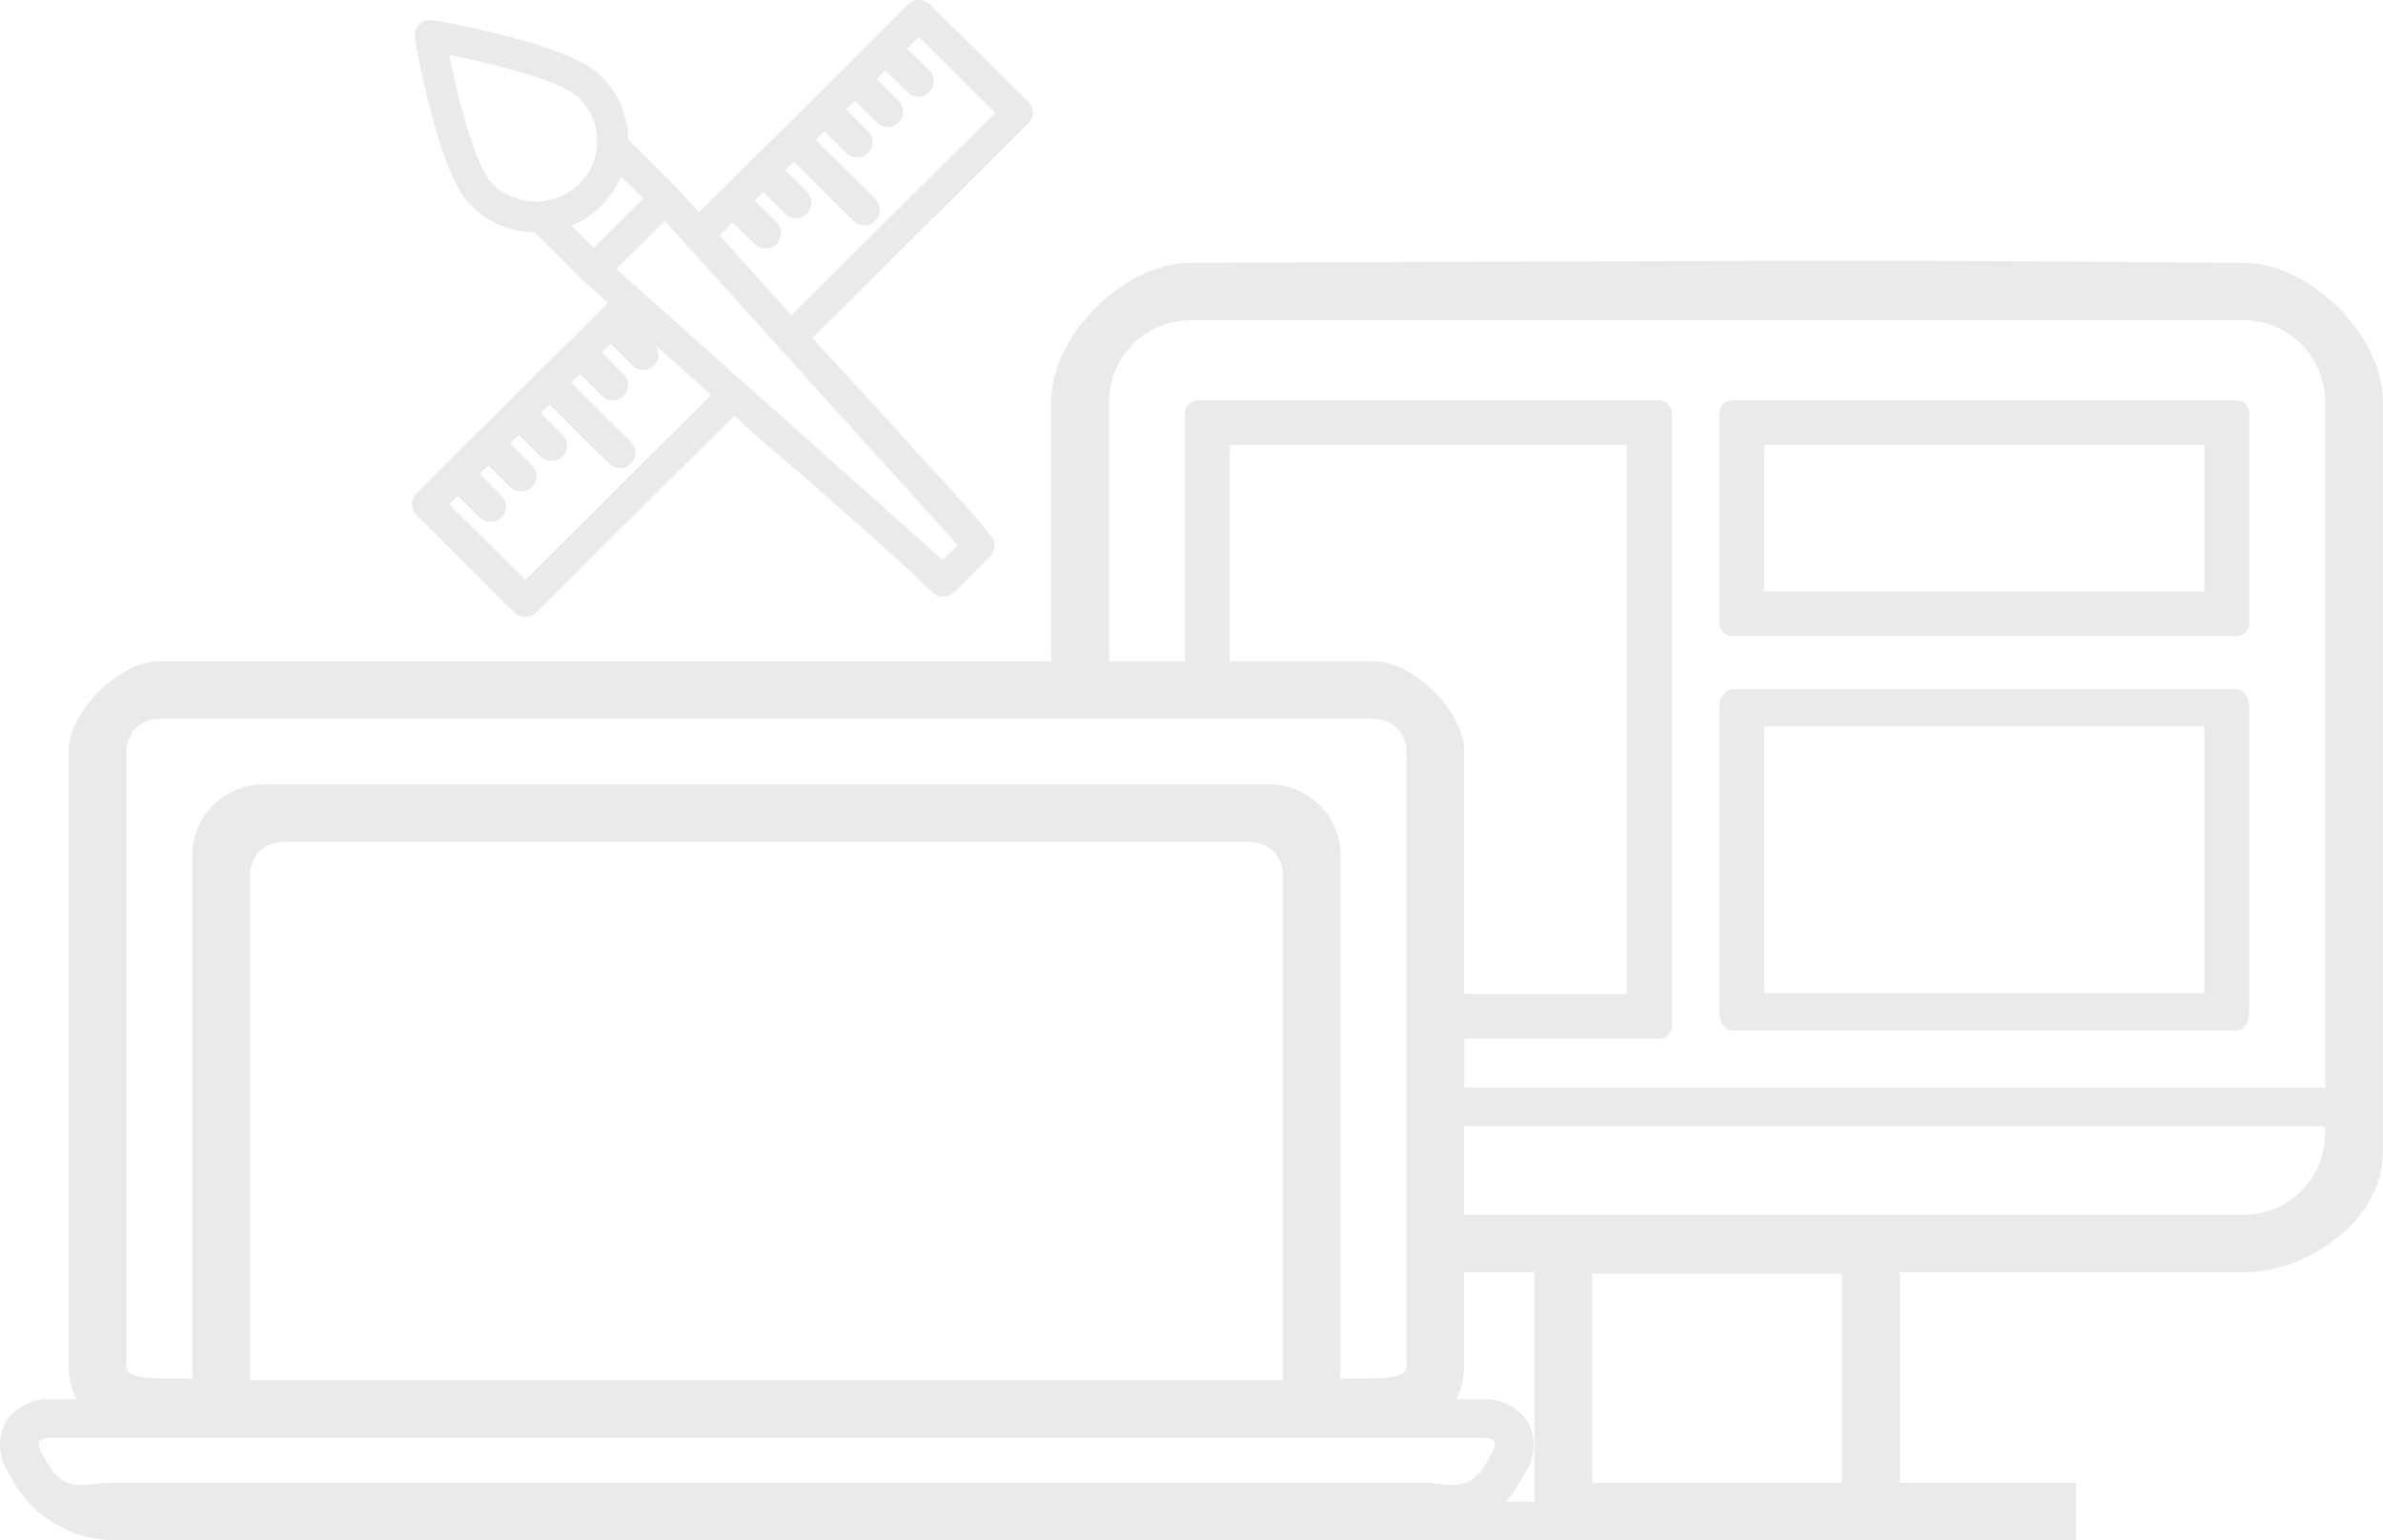 <svg xmlns="http://www.w3.org/2000/svg" viewBox="0 0 123.748 80">
    <defs>
        <style>
            .cls-1{fill:#eaeaea}
        </style>
    </defs>
    <g id="web_design5" data-name="web design5" transform="translate(-4.285 -22.829)">
        <path id="Path_187" d="M120.788 35.056c-7.676-.028-9.408-.2-54.668 0-3.448 0-7.244 3.773-7.244 7.2v13.5H12.532c-2.035 0-4.682 2.629-4.682 4.654v32.013a3.613 3.613 0 0 0 .422 1.668H6.956a2.63 2.63 0 0 0-2.376 1.18 2.6 2.6 0 0 0 .145 2.637l.387.674A6.14 6.14 0 0 0 10 101.406h102.1V98.42h-9.166V87.491h17.849c3.448 0 7.244-2.789 7.244-6.216V42.256c.005-3.427-3.791-7.2-7.239-7.2zm-58.908 7.2a4.233 4.233 0 0 1 4.24-4.214h54.667a4.233 4.233 0 0 1 4.24 4.214v35.651h-44.7v-2.561h10.107a.67.67 0 0 0 .671-.667V42.865a.67.67 0 0 0-.671-.667H66.489a.67.67 0 0 0-.671.667v12.893H61.88zM17.272 93.093V66.807a1.676 1.676 0 0 1 1.678-1.668h50.268a1.676 1.676 0 0 1 1.682 1.668v26.286zm58.369-37.335h-7.489V44.517h20.621v28.511h-8.45V60.411c0-2.023-2.647-4.653-4.682-4.653zm-64.788 4.653a1.676 1.676 0 0 1 1.678-1.668h63.11a1.676 1.676 0 0 1 1.678 1.668v32.012c0 .829-2.62.487-3.419.616V65.824a3.685 3.685 0 0 0-3.692-3.67H17.961a3.685 3.685 0 0 0-3.692 3.67V93.04c-.8-.131-3.416.211-3.416-.616V60.411zM74.8 98.42H10.042c-.9 0-2.072.422-2.785-.352a.948.948 0 0 0-.168-.144 2.6 2.6 0 0 1-.23-.334l-.385-.673c-.18-.314-.207-.552-.154-.639s.273-.184.635-.184H81.258c.364 0 .584.095.635.184s.026.326-.154.639l-.385.671a2.492 2.492 0 0 1-.231.335 1.054 1.054 0 0 0-.168.144c-.713.774-1.884.352-2.785.352zm12.169 0V87.559h12.965V98.42zm-3 .984h-1.491a4.718 4.718 0 0 0 .626-.823l.385-.673a2.6 2.6 0 0 0 .145-2.637 2.63 2.63 0 0 0-2.376-1.18H79.9a3.613 3.613 0 0 0 .422-1.668V87.49h3.648zm36.819-14.9H80.323v-4.6h44.705v.383a4.233 4.233 0 0 1-4.24 4.219z" class="cls-1" data-name="Path 187" transform="translate(0 1.423)"/>
        <path id="Path_189" d="M15.661 41.5l-3.171 3.151a.8.8 0 0 0 0 1.13l5.089 5.059a.805.805 0 0 0 1.135 0L29 40.612c1.542 1.477 3.053 2.658 4.224 3.7 2.675 2.392 3.382 2.931 6.089 5.5a.807.807 0 0 0 1.105-.03l1.855-1.843a.8.8 0 0 0 .03-1.1c-1.48-1.844-2.838-3.207-4.324-4.861-2.687-2.991-4.935-5.392-4.935-5.392l11.211-11.139a.793.793 0 0 0 0-1.129l-5.089-5.057a.807.807 0 0 0-1.137 0l-6.506 6.468-1.583 1.574-2.779 2.762-1.14-1.266c0-.005-.013-.007-.017-.013s-.007-.014-.013-.019l-2.508-2.492a4.727 4.727 0 0 0-1.393-3.3c-1.689-1.677-8.039-2.773-8.758-2.893a.8.8 0 0 0-.924.919c.12.714 1.224 7.024 2.914 8.7a4.764 4.764 0 0 0 3.31 1.399l2.5 2.488c.005.005.013.007.019.013s.006.013.012.017l1.273 1.135zm2.481 7.651l-.858-.853-2.429-2.415-.666-.662.45-.447 1.132 1.126a.805.805 0 0 0 1.135 0 .8.8 0 0 0 0-1.13l-1.133-1.126.451-.449 1.132 1.126a.805.805 0 0 0 1.135 0 .8.8 0 0 0 0-1.13L17.36 42.06l.45-.447 1.133 1.126a.805.805 0 0 0 1.135 0 .8.8 0 0 0 0-1.13l-1.133-1.126.45-.447 3.1 3.075a.805.805 0 0 0 1.135 0 .8.8 0 0 0 0-1.13l-3.1-3.075.45-.448 1.132 1.127a.806.806 0 0 0 1.137 0 .8.8 0 0 0 0-1.13l-1.133-1.129.45-.447 1.134 1.128a.805.805 0 0 0 1.135 0 .79.79 0 0 0 .028-1.087l2.937 2.619zm21.678-1.03L22.872 33l1.256-1.249 1.257-1.251L40.6 47.344zM21.7 31.9l-1.161-1.154a4.752 4.752 0 0 0 2.571-2.565l1.167 1.159-1.288 1.28zm7.213-1.32l1.138 1.12a.805.805 0 0 0 1.135 0 .8.8 0 0 0 0-1.13l-1.133-1.126L30.5 29l1.132 1.126a.805.805 0 0 0 1.135 0 .8.8 0 0 0 0-1.13l-1.127-1.127.449-.447 3.094 3.078a.805.805 0 0 0 1.135 0 .8.8 0 0 0 0-1.13l-3.095-3.077.451-.447 1.133 1.126a.805.805 0 0 0 1.135 0 .8.8 0 0 0 0-1.13l-1.132-1.126.45-.448 1.133 1.128a.805.805 0 0 0 1.135 0 .8.8 0 0 0 0-1.13L36.4 23.138l.45-.447 1.133 1.125a.8.8 0 1 0 1.137-1.13l-1.138-1.126.614-.609 3.953 3.928L31.966 35.4l-3.738-4.141zm-14.723-8.7c2.525.5 5.892 1.384 6.754 2.24a3.152 3.152 0 0 1 0 4.471 3.267 3.267 0 0 1-4.5 0c-.855-.861-1.744-4.205-2.25-6.716z" class="cls-1" data-name="Path 189" transform="translate(13.42 3.802)"/>
        <path id="Path_215" d="M71.453 52.782h26.182a.67.67 0 0 0 .671-.667V41.209a.67.67 0 0 0-.671-.667H71.453a.67.67 0 0 0-.671.667v10.906a.67.67 0 0 0 .671.667zm1.661-9.922h22.86v7.6h-22.86z" class="cls-1" data-name="Path 215" transform="translate(22.784 3.08)"/>
        <path id="Path_216" d="M71.453 69.512h26.182c.371 0 .671-.433.671-.966V52.752c0-.533-.3-.966-.671-.966H71.453c-.371 0-.671.433-.671.966v15.794c0 .533.301.966.671.966zm1.661-15.793h22.86v13.86h-22.86z" class="cls-1" data-name="Path 216" transform="translate(22.784 6.841)"/>
    </g>
</svg>
